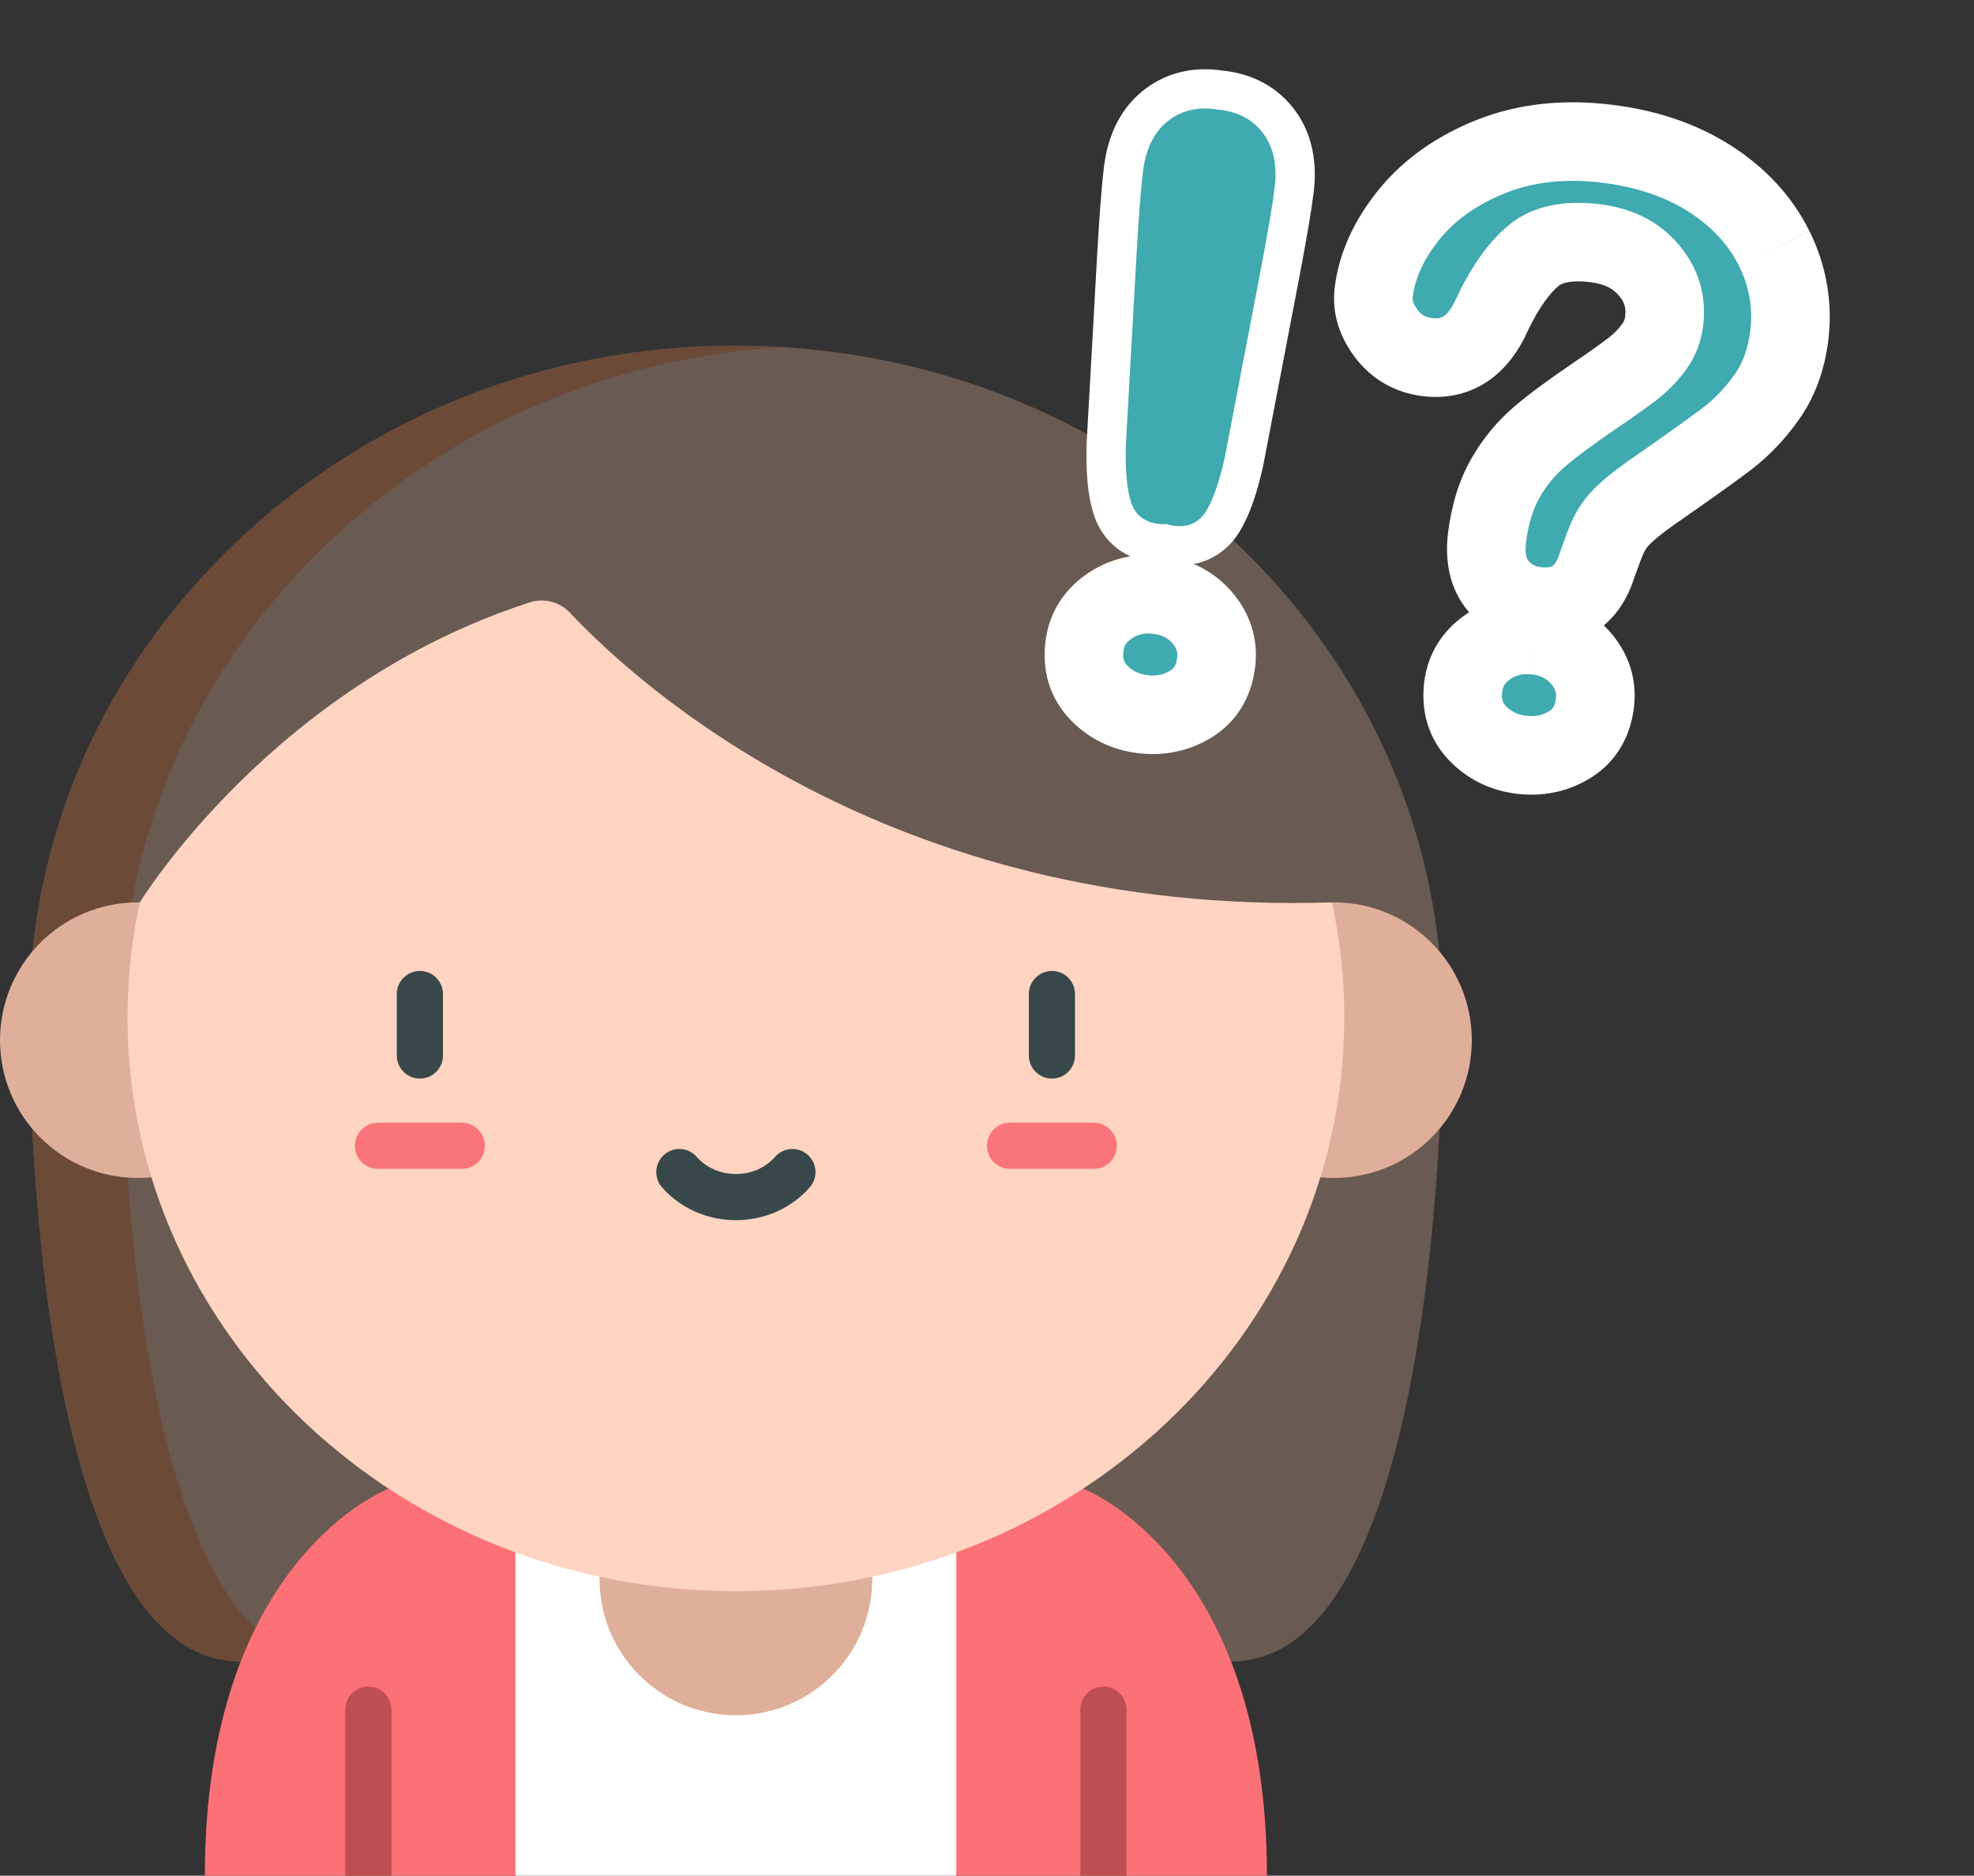 <svg width="201" height="191" viewBox="0 0 201 191" fill="none" xmlns="http://www.w3.org/2000/svg">
<rect x="0" y="0" width="201" height="191" fill="#333333" stroke="none"/>
<path d="M2.964 103.625C2.964 85.235 10.525 67.978 24.255 55.034C37.822 42.242 55.819 35.197 74.932 35.197C94.044 35.197 112.042 42.242 125.609 55.034C139.338 67.979 146.899 85.235 146.899 103.625H2.964Z" fill="#695A52"/>
<path d="M33.659 55.034C46.108 43.297 62.286 36.403 79.634 35.345C78.075 35.25 76.508 35.197 74.932 35.197C55.819 35.197 37.822 42.242 24.254 55.034C10.525 67.978 2.964 85.235 2.964 103.625H12.368C12.369 85.235 19.93 67.979 33.659 55.034Z" fill="#6B4A38"/>
<path d="M146.899 103.624C146.899 103.624 147.456 169.189 125.353 169.189H24.511C2.408 169.189 2.964 103.624 2.964 103.624H146.899Z" fill="#695A52"/>
<path d="M12.369 103.624H2.964C2.964 103.624 2.408 169.189 24.51 169.189H33.915C11.812 169.189 12.369 103.624 12.369 103.624Z" fill="#6B4A38"/>
<path d="M14.031 119.95C21.78 119.95 28.062 113.668 28.062 105.919C28.062 98.17 21.78 91.888 14.031 91.888C6.282 91.888 0 98.17 0 105.919C0 113.668 6.282 119.95 14.031 119.95Z" fill="#E0AF9A"/>
<path d="M135.833 119.951C143.582 119.951 149.864 113.669 149.864 105.92C149.864 98.171 143.582 91.889 135.833 91.889C128.084 91.889 121.802 98.171 121.802 105.92C121.802 113.669 128.084 119.951 135.833 119.951Z" fill="#E0AF9A"/>
<path d="M97.377 151.587H52.487L44.972 174.663L52.487 191H97.377L102.849 171.293L97.377 151.587Z" fill="white"/>
<path d="M74.932 174.663C82.6 174.663 88.816 168.447 88.816 160.779C88.816 153.111 82.6 146.895 74.932 146.895C67.263 146.895 61.047 153.111 61.047 160.779C61.047 168.447 67.263 174.663 74.932 174.663Z" fill="#E0AF9A"/>
<path d="M110.005 191L112.356 189.788L114.707 191H129.004C129.004 158.64 110.285 151.587 110.285 151.587H97.376V191H110.005Z" fill="#FC7176"/>
<path d="M39.578 151.587C39.578 151.587 20.86 158.64 20.86 191H35.157L37.508 190.112L39.858 191H52.486V151.587H39.578Z" fill="#FC7176"/>
<path d="M110.005 191.001V174.089C110.005 172.791 111.057 171.738 112.356 171.738C113.655 171.738 114.707 172.791 114.707 174.089V191.001H110.005Z" fill="#BF4E52"/>
<path d="M35.157 191.001V174.089C35.157 172.791 36.21 171.738 37.508 171.738C38.806 171.738 39.859 172.791 39.859 174.089V191.001H35.157Z" fill="#BF4E52"/>
<path d="M135.627 91.891C90.347 93.331 64.479 69.266 58.038 62.394C56.989 61.275 55.39 60.873 53.931 61.344C27.704 69.821 14.261 91.85 14.237 91.89C13.417 95.68 12.986 99.604 12.986 103.623C12.986 135.88 40.72 162.03 74.932 162.03C109.144 162.03 136.878 135.88 136.878 103.623C136.878 99.605 136.447 95.681 135.627 91.891Z" fill="#FFD4C1"/>
<path d="M107.11 109.831C105.811 109.831 104.759 108.778 104.759 107.48V101.223C104.759 99.925 105.811 98.872 107.11 98.872C108.408 98.872 109.461 99.925 109.461 101.223V107.48C109.461 108.778 108.408 109.831 107.11 109.831Z" fill="#38484A"/>
<path d="M111.37 119.025H102.848C101.55 119.025 100.497 117.972 100.497 116.674C100.497 115.375 101.55 114.323 102.848 114.323H111.37C112.669 114.323 113.721 115.375 113.721 116.674C113.721 117.972 112.669 119.025 111.37 119.025Z" fill="#F97579"/>
<path d="M42.754 109.831C41.456 109.831 40.403 108.778 40.403 107.48V101.223C40.403 99.925 41.456 98.872 42.754 98.872C44.053 98.872 45.105 99.925 45.105 101.223V107.48C45.105 108.778 44.053 109.831 42.754 109.831Z" fill="#38484A"/>
<path d="M47.015 119.025H38.493C37.195 119.025 36.142 117.972 36.142 116.674C36.142 115.375 37.195 114.323 38.493 114.323H47.015C48.314 114.323 49.366 115.375 49.366 116.674C49.366 117.972 48.314 119.025 47.015 119.025Z" fill="#F97579"/>
<path d="M74.932 124.249C72.01 124.249 69.267 123.028 67.406 120.899C66.552 119.921 66.651 118.436 67.629 117.581C68.606 116.727 70.092 116.826 70.946 117.804C71.914 118.911 73.367 119.547 74.931 119.547C76.496 119.547 77.948 118.911 78.917 117.804C79.771 116.826 81.256 116.726 82.234 117.581C83.212 118.436 83.312 119.921 82.457 120.899C80.596 123.028 77.853 124.249 74.932 124.249Z" fill="#38484A"/>
<g clip-path="url(#clip0)">
<path d="M112.641 45.228L112.639 45.258L112.639 45.288C112.57 47.906 112.736 50.106 113.257 51.735L113.257 51.735C113.569 52.712 114.116 53.579 114.942 54.231C115.759 54.876 116.728 55.214 117.74 55.339C118.027 55.374 118.294 55.378 118.514 55.372C118.725 55.431 118.985 55.493 119.271 55.528C120.283 55.653 121.306 55.56 122.255 55.133C123.214 54.701 123.955 53.992 124.495 53.124L124.5 53.117C125.395 51.666 126.093 49.576 126.663 47.017L126.669 46.988L126.675 46.959L130.379 27.639L130.38 27.634C131.092 23.865 131.561 21.099 131.774 19.376C132.094 16.777 131.687 14.397 130.288 12.471L130.288 12.471L130.283 12.464C128.89 10.563 126.894 9.493 124.484 9.196C124.378 9.183 124.282 9.178 124.207 9.176C124.134 9.16 124.038 9.141 123.931 9.128C121.528 8.832 119.325 9.383 117.514 10.895C115.68 12.425 114.714 14.639 114.394 17.233C114.181 18.956 113.965 21.753 113.74 25.583L113.74 25.588L112.641 45.228Z" fill="#3FAAB0" stroke="white" stroke-width="4"/>
<mask id="path-20-outside-1" maskUnits="userSpaceOnUse" x="105.121" y="55.278" width="24.404" height="23.534" fill="black">
<rect fill="white" x="105.121" y="55.278" width="24.404" height="23.534"/>
<path d="M117.916 60.568C116.053 60.339 114.389 60.733 112.927 61.748C111.463 62.767 110.631 64.116 110.424 65.795C110.19 67.694 110.671 69.267 111.87 70.516C113.069 71.764 114.555 72.499 116.33 72.718C118.137 72.941 119.779 72.599 121.259 71.694C122.738 70.788 123.595 69.376 123.833 67.447C124.04 65.767 123.57 64.258 122.429 62.917C121.288 61.583 119.784 60.799 117.917 60.568"/>
</mask>
<path d="M117.916 60.568C116.053 60.339 114.389 60.733 112.927 61.748C111.463 62.767 110.631 64.116 110.424 65.795C110.19 67.694 110.671 69.267 111.87 70.516C113.069 71.764 114.555 72.499 116.33 72.718C118.137 72.941 119.779 72.599 121.259 71.694C122.738 70.788 123.595 69.376 123.833 67.447C124.04 65.767 123.57 64.258 122.429 62.917C121.288 61.583 119.784 60.799 117.917 60.568" fill="#3FAAB0"/>
<path d="M112.927 61.748L110.646 58.462L110.64 58.465L112.927 61.748ZM111.87 70.516L108.984 73.286L108.986 73.287L111.87 70.516ZM121.259 71.694L123.345 75.107L123.347 75.106L121.259 71.694ZM122.429 62.917L125.475 60.325L125.469 60.317L122.429 62.917ZM118.406 56.598C115.623 56.255 112.962 56.854 110.646 58.462L115.208 65.033C115.816 64.611 116.483 64.422 117.427 64.538L118.406 56.598ZM110.64 58.465C108.298 60.097 106.808 62.436 106.454 65.306L114.394 66.284C114.455 65.796 114.629 65.437 115.213 65.029L110.64 58.465ZM106.454 65.306C106.091 68.254 106.855 71.069 108.984 73.286L114.755 67.746C114.486 67.466 114.289 67.135 114.394 66.284L106.454 65.306ZM108.986 73.287C110.841 75.219 113.182 76.36 115.841 76.688L116.82 68.748C115.928 68.638 115.296 68.308 114.754 67.744L108.986 73.287ZM115.841 76.688C118.499 77.016 121.056 76.506 123.345 75.107L119.173 68.281C118.502 68.691 117.775 68.866 116.82 68.748L115.841 76.688ZM123.347 75.106C126 73.482 127.436 70.91 127.802 67.936L119.863 66.958C119.754 67.841 119.477 68.095 119.17 68.283L123.347 75.106ZM127.802 67.936C128.153 65.09 127.306 62.475 125.475 60.325L119.383 65.509C119.835 66.04 119.926 66.443 119.863 66.958L127.802 67.936ZM125.469 60.317C123.632 58.169 121.191 56.942 118.407 56.599L117.428 64.538C118.377 64.656 118.945 64.997 119.389 65.517L125.469 60.317Z" fill="white" mask="url(#path-20-outside-1)"/>
<mask id="path-22-outside-2" maskUnits="userSpaceOnUse" x="143.689" y="59.413" width="24.404" height="23.534" fill="black">
<rect fill="white" x="143.689" y="59.413" width="24.404" height="23.534"/>
<path d="M156.485 64.704C154.622 64.474 152.956 64.868 151.494 65.885C150.031 66.902 149.199 68.251 148.991 69.933C148.758 71.831 149.24 73.404 150.437 74.652C151.637 75.9 153.124 76.636 154.899 76.855C156.706 77.077 158.346 76.735 159.826 75.83C161.306 74.925 162.161 73.51 162.399 71.585C162.606 69.903 162.139 68.394 160.996 67.055C159.854 65.718 158.354 64.934 156.487 64.704"/>
</mask>
<path d="M156.485 64.704C154.622 64.474 152.956 64.868 151.494 65.885C150.031 66.902 149.199 68.251 148.991 69.933C148.758 71.831 149.24 73.404 150.437 74.652C151.637 75.9 153.124 76.636 154.899 76.855C156.706 77.077 158.346 76.735 159.826 75.83C161.306 74.925 162.161 73.51 162.399 71.585C162.606 69.903 162.139 68.394 160.996 67.055C159.854 65.718 158.354 64.934 156.487 64.704" fill="#3FAAB0"/>
<path d="M151.494 65.885L149.21 62.601L149.21 62.601L151.494 65.885ZM150.437 74.652L147.55 77.42L147.554 77.425L150.437 74.652ZM159.826 75.83L161.912 79.243L161.915 79.242L159.826 75.83ZM160.996 67.055L164.038 64.458L164.037 64.457L160.996 67.055ZM156.974 60.734C154.192 60.391 151.528 60.989 149.21 62.601L153.778 69.169C154.385 68.747 155.051 68.557 155.995 68.674L156.974 60.734ZM149.21 62.601C146.864 64.232 145.375 66.572 145.021 69.444L152.961 70.423C153.022 69.929 153.197 69.572 153.778 69.169L149.21 62.601ZM145.021 69.444C144.658 72.394 145.427 75.206 147.55 77.42L153.324 71.884C153.053 71.601 152.857 71.267 152.961 70.423L145.021 69.444ZM147.554 77.425C149.41 79.355 151.752 80.497 154.41 80.825L155.389 72.885C154.497 72.775 153.864 72.445 153.32 71.879L147.554 77.425ZM154.41 80.825C157.069 81.152 159.624 80.642 161.912 79.243L157.74 72.417C157.068 72.828 156.343 73.002 155.389 72.885L154.41 80.825ZM161.915 79.242C164.568 77.617 166.003 75.043 166.369 72.075L158.429 71.096C158.32 71.977 158.043 72.232 157.738 72.419L161.915 79.242ZM166.369 72.075C166.719 69.232 165.879 66.614 164.038 64.458L157.954 69.652C158.4 70.175 158.493 70.574 158.429 71.096L166.369 72.075ZM164.037 64.457C162.2 62.307 159.764 61.078 156.976 60.734L155.997 68.674C156.943 68.79 157.507 69.129 157.955 69.654L164.037 64.457Z" fill="white" mask="url(#path-22-outside-2)"/>
<mask id="path-24-outside-3" maskUnits="userSpaceOnUse" x="131.735" y="7.517" width="57.468" height="61.819" fill="black">
<rect fill="white" x="131.735" y="7.517" width="57.468" height="61.819"/>
<path d="M180.658 25.303C179.265 22.49 177.072 20.107 174.134 18.214C171.215 16.339 167.693 15.135 163.665 14.639C159.327 14.104 155.353 14.534 151.86 15.922C148.363 17.311 145.549 19.299 143.494 21.83C141.428 24.375 140.21 27.038 139.876 29.75C139.697 31.199 140.134 32.625 141.168 33.985C142.206 35.352 143.609 36.153 145.338 36.366C148.288 36.729 150.508 35.246 151.95 31.98C153.228 29.288 154.64 27.289 156.144 26.036C157.559 24.854 159.67 24.425 162.417 24.764C164.786 25.056 166.573 25.951 167.886 27.502C169.181 29.032 169.694 30.73 169.452 32.694C169.343 33.646 168.988 34.553 168.423 35.325C167.819 36.148 167.105 36.885 166.3 37.513C165.447 38.179 164.054 39.168 162.157 40.455C159.946 41.958 158.148 43.291 156.819 44.417C155.407 45.619 154.216 47.058 153.3 48.67C152.343 50.33 151.708 52.378 151.415 54.751C151.166 56.778 151.538 58.417 152.523 59.623C153.497 60.816 154.807 61.525 156.418 61.724C159.499 62.104 161.643 60.66 162.607 57.58C163.061 56.308 163.395 55.42 163.606 54.916C163.799 54.459 164.051 53.998 164.359 53.543C164.657 53.102 165.106 52.613 165.691 52.091C166.304 51.541 167.116 50.905 168.104 50.205C171.789 47.645 174.396 45.785 175.852 44.674C177.354 43.53 178.716 42.099 179.902 40.423C181.124 38.708 181.891 36.607 182.191 34.18C182.569 31.114 182.054 28.127 180.661 25.304"/>
</mask>
<path d="M180.658 25.303C179.265 22.49 177.072 20.107 174.134 18.214C171.215 16.339 167.693 15.135 163.665 14.639C159.327 14.104 155.353 14.534 151.86 15.922C148.363 17.311 145.549 19.299 143.494 21.83C141.428 24.375 140.21 27.038 139.876 29.75C139.697 31.199 140.134 32.625 141.168 33.985C142.206 35.352 143.609 36.153 145.338 36.366C148.288 36.729 150.508 35.246 151.95 31.98C153.228 29.288 154.64 27.289 156.144 26.036C157.559 24.854 159.67 24.425 162.417 24.764C164.786 25.056 166.573 25.951 167.886 27.502C169.181 29.032 169.694 30.73 169.452 32.694C169.343 33.646 168.988 34.553 168.423 35.325C167.819 36.148 167.105 36.885 166.3 37.513C165.447 38.179 164.054 39.168 162.157 40.455C159.946 41.958 158.148 43.291 156.819 44.417C155.407 45.619 154.216 47.058 153.3 48.67C152.343 50.33 151.708 52.378 151.415 54.751C151.166 56.778 151.538 58.417 152.523 59.623C153.497 60.816 154.807 61.525 156.418 61.724C159.499 62.104 161.643 60.66 162.607 57.58C163.061 56.308 163.395 55.42 163.606 54.916C163.799 54.459 164.051 53.998 164.359 53.543C164.657 53.102 165.106 52.613 165.691 52.091C166.304 51.541 167.116 50.905 168.104 50.205C171.789 47.645 174.396 45.785 175.852 44.674C177.354 43.53 178.716 42.099 179.902 40.423C181.124 38.708 181.891 36.607 182.191 34.18C182.569 31.114 182.054 28.127 180.661 25.304" fill="#3FAAB0"/>
<path d="M174.134 18.214L176.301 14.852L176.296 14.849L174.134 18.214ZM151.86 15.922L153.336 19.639L153.337 19.639L151.86 15.922ZM143.494 21.83L146.599 24.352L146.6 24.351L143.494 21.83ZM141.168 33.985L137.983 36.405L137.983 36.405L141.168 33.985ZM151.95 31.98L148.337 30.264L148.313 30.314L148.291 30.364L151.95 31.98ZM156.144 26.036L158.704 29.11L158.71 29.105L156.144 26.036ZM167.886 27.502L170.94 24.918L170.939 24.918L167.886 27.502ZM169.452 32.694L165.482 32.205L165.48 32.221L165.478 32.238L169.452 32.694ZM168.423 35.325L171.648 37.691L171.651 37.687L168.423 35.325ZM166.3 37.513L163.839 34.36L163.837 34.361L166.3 37.513ZM162.157 40.455L159.911 37.145L159.908 37.147L162.157 40.455ZM156.819 44.417L154.233 41.366L154.228 41.37L156.819 44.417ZM153.3 48.67L156.766 50.666L156.772 50.656L156.777 50.646L153.3 48.67ZM152.523 59.623L155.621 57.093L155.62 57.092L152.523 59.623ZM162.607 57.58L158.84 56.237L158.814 56.31L158.79 56.384L162.607 57.58ZM163.606 54.916L167.293 56.468L167.294 56.467L163.606 54.916ZM164.359 53.543L167.671 55.786L167.672 55.784L164.359 53.543ZM165.691 52.091L168.354 55.076L168.36 55.071L168.365 55.066L165.691 52.091ZM168.104 50.205L165.822 46.92L165.807 46.93L165.792 46.941L168.104 50.205ZM175.852 44.674L173.429 41.492L173.426 41.494L175.852 44.674ZM179.902 40.423L176.644 38.103L176.638 38.112L179.902 40.423ZM184.242 23.528C182.493 19.996 179.775 17.09 176.301 14.852L171.968 21.577C174.369 23.124 176.036 24.984 177.073 27.078L184.242 23.528ZM176.296 14.849C172.793 12.599 168.679 11.226 164.155 10.669L163.176 18.609C166.707 19.044 169.636 20.079 171.973 21.58L176.296 14.849ZM164.155 10.669C159.262 10.066 154.596 10.531 150.383 12.204L153.337 19.639C156.109 18.538 159.393 18.142 163.176 18.609L164.155 10.669ZM150.383 12.204C146.349 13.807 142.937 16.169 140.389 19.31L146.6 24.351C148.161 22.428 150.378 20.814 153.336 19.639L150.383 12.204ZM140.389 19.309C137.946 22.317 136.349 25.666 135.906 29.261L143.846 30.24C144.071 28.411 144.91 26.432 146.599 24.352L140.389 19.309ZM135.906 29.261C135.577 31.925 136.438 34.371 137.983 36.405L144.353 31.565C143.831 30.878 143.817 30.473 143.846 30.24L135.906 29.261ZM137.983 36.405C139.685 38.645 142.067 39.993 144.848 40.336L145.827 32.396C145.152 32.312 144.728 32.059 144.353 31.565L137.983 36.405ZM144.848 40.336C147.156 40.62 149.431 40.189 151.423 38.866C153.348 37.587 154.684 35.691 155.61 33.595L148.291 30.364C147.774 31.535 147.279 32.014 146.996 32.203C146.78 32.346 146.47 32.475 145.827 32.396L144.848 40.336ZM155.564 33.695C156.71 31.281 157.816 29.85 158.704 29.11L153.585 22.962C151.465 24.728 149.747 27.294 148.337 30.264L155.564 33.695ZM158.71 29.105C158.927 28.924 159.729 28.463 161.927 28.734L162.906 20.794C159.61 20.388 156.191 20.784 153.579 22.967L158.71 29.105ZM161.927 28.734C163.483 28.926 164.281 29.434 164.833 30.087L170.939 24.918C168.865 22.467 166.089 21.186 162.906 20.794L161.927 28.734ZM164.833 30.086C165.419 30.778 165.586 31.367 165.482 32.205L173.422 33.184C173.803 30.094 172.943 27.285 170.94 24.918L164.833 30.086ZM165.478 32.238C165.448 32.5 165.35 32.75 165.194 32.964L171.651 37.687C172.626 36.355 173.238 34.791 173.426 33.15L165.478 32.238ZM165.197 32.96C164.811 33.487 164.354 33.958 163.839 34.36L168.762 40.666C169.856 39.811 170.827 38.81 171.648 37.691L165.197 32.96ZM163.837 34.361C163.097 34.939 161.799 35.864 159.911 37.145L164.403 43.765C166.31 42.471 167.798 41.419 168.763 40.664L163.837 34.361ZM159.908 37.147C157.638 38.691 155.712 40.112 154.233 41.366L159.406 47.469C160.584 46.47 162.255 45.226 164.406 43.763L159.908 37.147ZM154.228 41.37C152.46 42.874 150.969 44.676 149.822 46.694L156.777 50.646C157.463 49.44 158.354 48.363 159.411 47.464L154.228 41.37ZM149.834 46.673C148.553 48.896 147.788 51.484 147.445 54.261L155.385 55.24C155.628 53.273 156.133 51.765 156.766 50.666L149.834 46.673ZM147.445 54.261C147.106 57.017 147.552 59.861 149.425 62.154L155.62 57.092C155.524 56.974 155.225 56.539 155.385 55.24L147.445 54.261ZM149.425 62.153C151.085 64.186 153.349 65.376 155.929 65.694L156.908 57.754C156.265 57.675 155.91 57.447 155.621 57.093L149.425 62.153ZM155.929 65.694C158.208 65.975 160.531 65.615 162.534 64.272C164.517 62.942 165.745 60.946 166.425 58.776L158.79 56.384C158.505 57.295 158.179 57.56 158.079 57.627C157.999 57.681 157.709 57.853 156.908 57.754L155.929 65.694ZM166.375 58.923C166.828 57.652 167.129 56.858 167.293 56.468L159.919 53.365C159.66 53.982 159.293 54.964 158.84 56.237L166.375 58.923ZM167.294 56.467C167.375 56.274 167.496 56.044 167.671 55.786L161.046 51.301C160.605 51.953 160.223 52.644 159.919 53.366L167.294 56.467ZM167.672 55.784C167.72 55.713 167.91 55.472 168.354 55.076L163.028 49.106C162.302 49.754 161.594 50.491 161.045 51.303L167.672 55.784ZM168.365 55.066C168.824 54.653 169.504 54.115 170.415 53.47L165.792 46.941C164.728 47.694 163.783 48.428 163.018 49.116L168.365 55.066ZM170.386 53.49C174.069 50.932 176.744 49.025 178.279 47.854L173.426 41.494C172.049 42.544 169.509 44.359 165.822 46.92L170.386 53.49ZM178.276 47.856C180.13 46.444 181.768 44.711 183.167 42.735L176.638 38.112C175.664 39.488 174.579 40.616 173.429 41.492L178.276 47.856ZM183.161 42.743C184.828 40.402 185.794 37.645 186.161 34.67L178.221 33.691C177.989 35.569 177.419 37.014 176.644 38.103L183.161 42.743ZM186.161 34.67C186.636 30.814 185.98 27.043 184.249 23.535L177.074 27.074C178.129 29.211 178.501 31.415 178.221 33.691L186.161 34.67Z" fill="white" mask="url(#path-24-outside-3)"/>
</g>
<defs>
<clipPath id="clip0">
<rect width="94.441" height="78.263" fill="white" transform="translate(106.345) rotate(7.028)"/>
</clipPath>
</defs>
</svg>
